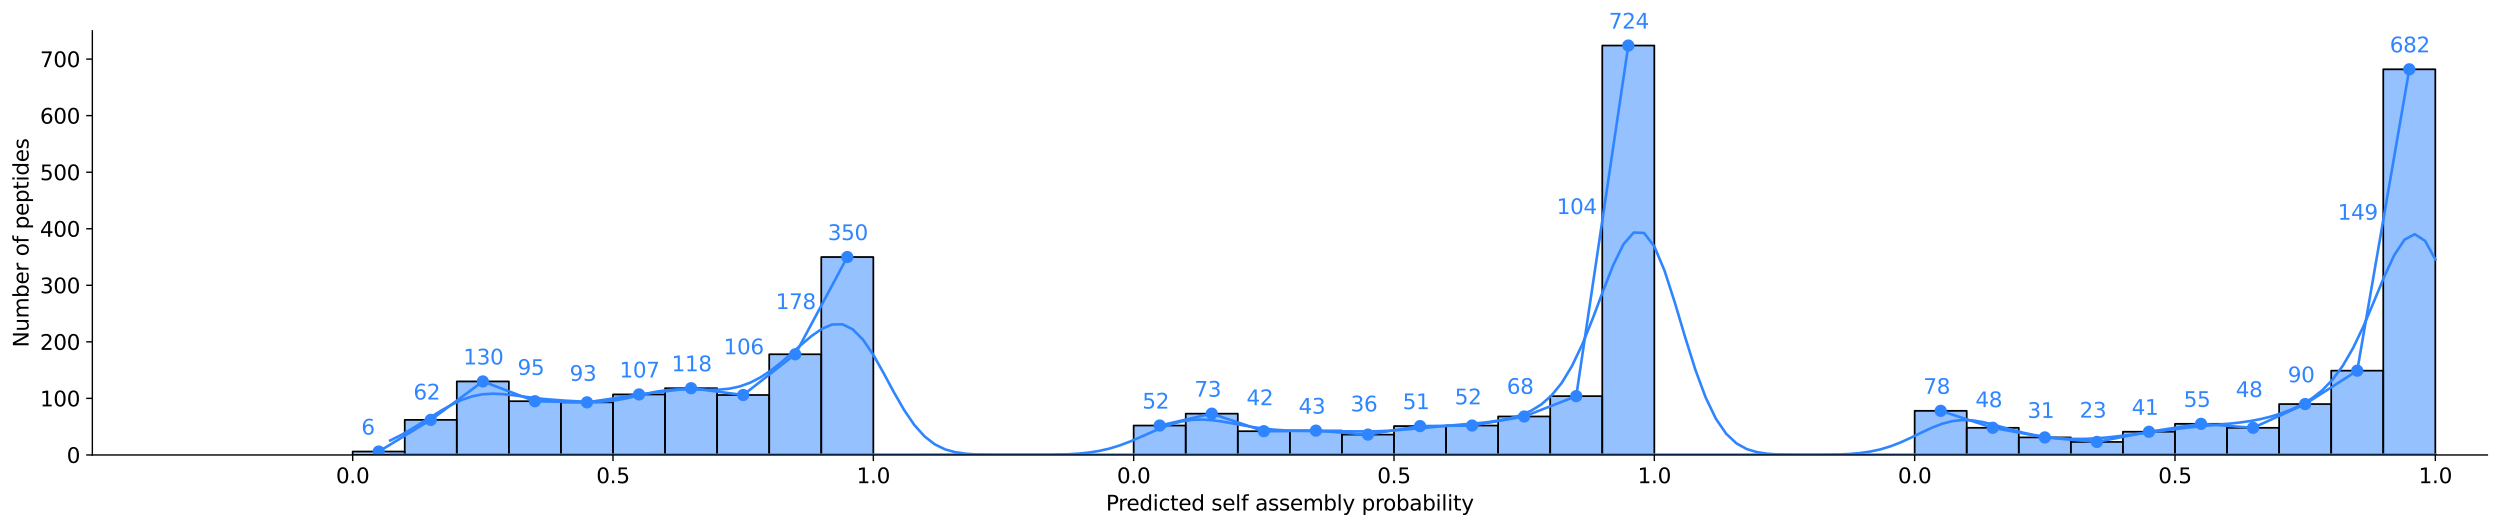<?xml version="1.0" encoding="utf-8" standalone="no"?>
<!DOCTYPE svg PUBLIC "-//W3C//DTD SVG 1.1//EN"
  "http://www.w3.org/Graphics/SVG/1.1/DTD/svg11.dtd">
<svg xmlns:xlink="http://www.w3.org/1999/xlink" width="1427.269pt" height="301.157pt" viewBox="0 0 1427.269 301.157" xmlns="http://www.w3.org/2000/svg" version="1.1">
 <defs>
  <style type="text/css">*{stroke-linejoin: round; stroke-linecap: butt}</style>
 </defs>
 <g id="figure_1">
  <g id="patch_1">
   <path d="M 0 301.157 
L 1427.269 301.157 
L 1427.269 0 
L 0 0 
z
" style="fill: #ffffff"/>
  </g>
  <g id="axes_1">
   <g id="patch_2">
    <path d="M 52.719 259.729 
L 1420.069 259.729 
L 1420.069 17.609 
L 52.719 17.609 
z
" style="fill: #ffffff"/>
   </g>
   <g id="patch_3">
    <path d="M 201.344 259.729 
L 231.069 259.729 
L 231.069 259.729 
L 201.344 259.729 
z
" clip-path="url(#pd23f8685cb)" style="fill: #2e85ff; fill-opacity: 0.5; stroke: #000000; stroke-linejoin: miter"/>
   </g>
   <g id="patch_4">
    <path d="M 231.069 259.729 
L 260.794 259.729 
L 260.794 259.729 
L 231.069 259.729 
z
" clip-path="url(#pd23f8685cb)" style="fill: #2e85ff; fill-opacity: 0.5; stroke: #000000; stroke-linejoin: miter"/>
   </g>
   <g id="patch_5">
    <path d="M 260.794 259.729 
L 290.519 259.729 
L 290.519 259.729 
L 260.794 259.729 
z
" clip-path="url(#pd23f8685cb)" style="fill: #2e85ff; fill-opacity: 0.5; stroke: #000000; stroke-linejoin: miter"/>
   </g>
   <g id="patch_6">
    <path d="M 290.519 259.729 
L 320.244 259.729 
L 320.244 259.729 
L 290.519 259.729 
z
" clip-path="url(#pd23f8685cb)" style="fill: #2e85ff; fill-opacity: 0.5; stroke: #000000; stroke-linejoin: miter"/>
   </g>
   <g id="patch_7">
    <path d="M 320.244 259.729 
L 349.969 259.729 
L 349.969 259.729 
L 320.244 259.729 
z
" clip-path="url(#pd23f8685cb)" style="fill: #2e85ff; fill-opacity: 0.5; stroke: #000000; stroke-linejoin: miter"/>
   </g>
   <g id="patch_8">
    <path d="M 349.969 259.729 
L 379.694 259.729 
L 379.694 259.729 
L 349.969 259.729 
z
" clip-path="url(#pd23f8685cb)" style="fill: #2e85ff; fill-opacity: 0.5; stroke: #000000; stroke-linejoin: miter"/>
   </g>
   <g id="patch_9">
    <path d="M 379.694 259.729 
L 409.419 259.729 
L 409.419 259.729 
L 379.694 259.729 
z
" clip-path="url(#pd23f8685cb)" style="fill: #2e85ff; fill-opacity: 0.5; stroke: #000000; stroke-linejoin: miter"/>
   </g>
   <g id="patch_10">
    <path d="M 409.419 259.729 
L 439.144 259.729 
L 439.144 259.729 
L 409.419 259.729 
z
" clip-path="url(#pd23f8685cb)" style="fill: #2e85ff; fill-opacity: 0.5; stroke: #000000; stroke-linejoin: miter"/>
   </g>
   <g id="patch_11">
    <path d="M 439.144 259.729 
L 468.869 259.729 
L 468.869 259.729 
L 439.144 259.729 
z
" clip-path="url(#pd23f8685cb)" style="fill: #2e85ff; fill-opacity: 0.5; stroke: #000000; stroke-linejoin: miter"/>
   </g>
   <g id="patch_12">
    <path d="M 468.869 259.729 
L 498.594 259.729 
L 498.594 259.729 
L 468.869 259.729 
z
" clip-path="url(#pd23f8685cb)" style="fill: #2e85ff; fill-opacity: 0.5; stroke: #000000; stroke-linejoin: miter"/>
   </g>
   <g id="patch_13">
    <path d="M 498.594 259.729 
L 647.219 259.729 
L 647.219 259.729 
L 498.594 259.729 
z
" clip-path="url(#pd23f8685cb)" style="fill: #2e85ff; fill-opacity: 0.5; stroke: #000000; stroke-linejoin: miter"/>
   </g>
   <g id="patch_14">
    <path d="M 647.219 259.729 
L 676.944 259.729 
L 676.944 259.729 
L 647.219 259.729 
z
" clip-path="url(#pd23f8685cb)" style="fill: #2e85ff; fill-opacity: 0.5; stroke: #000000; stroke-linejoin: miter"/>
   </g>
   <g id="patch_15">
    <path d="M 676.944 259.729 
L 706.669 259.729 
L 706.669 259.729 
L 676.944 259.729 
z
" clip-path="url(#pd23f8685cb)" style="fill: #2e85ff; fill-opacity: 0.5; stroke: #000000; stroke-linejoin: miter"/>
   </g>
   <g id="patch_16">
    <path d="M 706.669 259.729 
L 736.394 259.729 
L 736.394 259.729 
L 706.669 259.729 
z
" clip-path="url(#pd23f8685cb)" style="fill: #2e85ff; fill-opacity: 0.5; stroke: #000000; stroke-linejoin: miter"/>
   </g>
   <g id="patch_17">
    <path d="M 736.394 259.729 
L 766.119 259.729 
L 766.119 259.729 
L 736.394 259.729 
z
" clip-path="url(#pd23f8685cb)" style="fill: #2e85ff; fill-opacity: 0.5; stroke: #000000; stroke-linejoin: miter"/>
   </g>
   <g id="patch_18">
    <path d="M 766.119 259.729 
L 795.844 259.729 
L 795.844 259.729 
L 766.119 259.729 
z
" clip-path="url(#pd23f8685cb)" style="fill: #2e85ff; fill-opacity: 0.5; stroke: #000000; stroke-linejoin: miter"/>
   </g>
   <g id="patch_19">
    <path d="M 795.844 259.729 
L 825.569 259.729 
L 825.569 259.729 
L 795.844 259.729 
z
" clip-path="url(#pd23f8685cb)" style="fill: #2e85ff; fill-opacity: 0.5; stroke: #000000; stroke-linejoin: miter"/>
   </g>
   <g id="patch_20">
    <path d="M 825.569 259.729 
L 855.294 259.729 
L 855.294 259.729 
L 825.569 259.729 
z
" clip-path="url(#pd23f8685cb)" style="fill: #2e85ff; fill-opacity: 0.5; stroke: #000000; stroke-linejoin: miter"/>
   </g>
   <g id="patch_21">
    <path d="M 855.294 259.729 
L 885.019 259.729 
L 885.019 259.729 
L 855.294 259.729 
z
" clip-path="url(#pd23f8685cb)" style="fill: #2e85ff; fill-opacity: 0.5; stroke: #000000; stroke-linejoin: miter"/>
   </g>
   <g id="patch_22">
    <path d="M 885.019 259.729 
L 914.744 259.729 
L 914.744 259.729 
L 885.019 259.729 
z
" clip-path="url(#pd23f8685cb)" style="fill: #2e85ff; fill-opacity: 0.5; stroke: #000000; stroke-linejoin: miter"/>
   </g>
   <g id="patch_23">
    <path d="M 914.744 259.729 
L 944.469 259.729 
L 944.469 259.729 
L 914.744 259.729 
z
" clip-path="url(#pd23f8685cb)" style="fill: #2e85ff; fill-opacity: 0.5; stroke: #000000; stroke-linejoin: miter"/>
   </g>
   <g id="patch_24">
    <path d="M 944.469 259.729 
L 1093.094 259.729 
L 1093.094 259.729 
L 944.469 259.729 
z
" clip-path="url(#pd23f8685cb)" style="fill: #2e85ff; fill-opacity: 0.5; stroke: #000000; stroke-linejoin: miter"/>
   </g>
   <g id="patch_25">
    <path d="M 1093.094 259.729 
L 1122.819 259.729 
L 1122.819 234.549 
L 1093.094 234.549 
z
" clip-path="url(#pd23f8685cb)" style="fill: #2e85ff; fill-opacity: 0.5; stroke: #000000; stroke-linejoin: miter"/>
   </g>
   <g id="patch_26">
    <path d="M 1122.819 259.729 
L 1152.544 259.729 
L 1152.544 244.234 
L 1122.819 244.234 
z
" clip-path="url(#pd23f8685cb)" style="fill: #2e85ff; fill-opacity: 0.5; stroke: #000000; stroke-linejoin: miter"/>
   </g>
   <g id="patch_27">
    <path d="M 1152.544 259.729 
L 1182.269 259.729 
L 1182.269 249.722 
L 1152.544 249.722 
z
" clip-path="url(#pd23f8685cb)" style="fill: #2e85ff; fill-opacity: 0.5; stroke: #000000; stroke-linejoin: miter"/>
   </g>
   <g id="patch_28">
    <path d="M 1182.269 259.729 
L 1211.994 259.729 
L 1211.994 252.304 
L 1182.269 252.304 
z
" clip-path="url(#pd23f8685cb)" style="fill: #2e85ff; fill-opacity: 0.5; stroke: #000000; stroke-linejoin: miter"/>
   </g>
   <g id="patch_29">
    <path d="M 1211.994 259.729 
L 1241.719 259.729 
L 1241.719 246.494 
L 1211.994 246.494 
z
" clip-path="url(#pd23f8685cb)" style="fill: #2e85ff; fill-opacity: 0.5; stroke: #000000; stroke-linejoin: miter"/>
   </g>
   <g id="patch_30">
    <path d="M 1241.719 259.729 
L 1271.444 259.729 
L 1271.444 241.974 
L 1241.719 241.974 
z
" clip-path="url(#pd23f8685cb)" style="fill: #2e85ff; fill-opacity: 0.5; stroke: #000000; stroke-linejoin: miter"/>
   </g>
   <g id="patch_31">
    <path d="M 1271.444 259.729 
L 1301.169 259.729 
L 1301.169 244.234 
L 1271.444 244.234 
z
" clip-path="url(#pd23f8685cb)" style="fill: #2e85ff; fill-opacity: 0.5; stroke: #000000; stroke-linejoin: miter"/>
   </g>
   <g id="patch_32">
    <path d="M 1301.169 259.729 
L 1330.894 259.729 
L 1330.894 230.675 
L 1301.169 230.675 
z
" clip-path="url(#pd23f8685cb)" style="fill: #2e85ff; fill-opacity: 0.5; stroke: #000000; stroke-linejoin: miter"/>
   </g>
   <g id="patch_33">
    <path d="M 1330.894 259.729 
L 1360.619 259.729 
L 1360.619 211.628 
L 1330.894 211.628 
z
" clip-path="url(#pd23f8685cb)" style="fill: #2e85ff; fill-opacity: 0.5; stroke: #000000; stroke-linejoin: miter"/>
   </g>
   <g id="patch_34">
    <path d="M 1360.619 259.729 
L 1390.344 259.729 
L 1390.344 39.562 
L 1360.619 39.562 
z
" clip-path="url(#pd23f8685cb)" style="fill: #2e85ff; fill-opacity: 0.5; stroke: #000000; stroke-linejoin: miter"/>
   </g>
   <g id="patch_35">
    <path d="M 201.344 259.729 
L 231.069 259.729 
L 231.069 259.729 
L 201.344 259.729 
z
" clip-path="url(#pd23f8685cb)" style="fill: #2e85ff; fill-opacity: 0.5; stroke: #000000; stroke-linejoin: miter"/>
   </g>
   <g id="patch_36">
    <path d="M 231.069 259.729 
L 260.794 259.729 
L 260.794 259.729 
L 231.069 259.729 
z
" clip-path="url(#pd23f8685cb)" style="fill: #2e85ff; fill-opacity: 0.5; stroke: #000000; stroke-linejoin: miter"/>
   </g>
   <g id="patch_37">
    <path d="M 260.794 259.729 
L 290.519 259.729 
L 290.519 259.729 
L 260.794 259.729 
z
" clip-path="url(#pd23f8685cb)" style="fill: #2e85ff; fill-opacity: 0.5; stroke: #000000; stroke-linejoin: miter"/>
   </g>
   <g id="patch_38">
    <path d="M 290.519 259.729 
L 320.244 259.729 
L 320.244 259.729 
L 290.519 259.729 
z
" clip-path="url(#pd23f8685cb)" style="fill: #2e85ff; fill-opacity: 0.5; stroke: #000000; stroke-linejoin: miter"/>
   </g>
   <g id="patch_39">
    <path d="M 320.244 259.729 
L 349.969 259.729 
L 349.969 259.729 
L 320.244 259.729 
z
" clip-path="url(#pd23f8685cb)" style="fill: #2e85ff; fill-opacity: 0.5; stroke: #000000; stroke-linejoin: miter"/>
   </g>
   <g id="patch_40">
    <path d="M 349.969 259.729 
L 379.694 259.729 
L 379.694 259.729 
L 349.969 259.729 
z
" clip-path="url(#pd23f8685cb)" style="fill: #2e85ff; fill-opacity: 0.5; stroke: #000000; stroke-linejoin: miter"/>
   </g>
   <g id="patch_41">
    <path d="M 379.694 259.729 
L 409.419 259.729 
L 409.419 259.729 
L 379.694 259.729 
z
" clip-path="url(#pd23f8685cb)" style="fill: #2e85ff; fill-opacity: 0.5; stroke: #000000; stroke-linejoin: miter"/>
   </g>
   <g id="patch_42">
    <path d="M 409.419 259.729 
L 439.144 259.729 
L 439.144 259.729 
L 409.419 259.729 
z
" clip-path="url(#pd23f8685cb)" style="fill: #2e85ff; fill-opacity: 0.5; stroke: #000000; stroke-linejoin: miter"/>
   </g>
   <g id="patch_43">
    <path d="M 439.144 259.729 
L 468.869 259.729 
L 468.869 259.729 
L 439.144 259.729 
z
" clip-path="url(#pd23f8685cb)" style="fill: #2e85ff; fill-opacity: 0.5; stroke: #000000; stroke-linejoin: miter"/>
   </g>
   <g id="patch_44">
    <path d="M 468.869 259.729 
L 498.594 259.729 
L 498.594 259.729 
L 468.869 259.729 
z
" clip-path="url(#pd23f8685cb)" style="fill: #2e85ff; fill-opacity: 0.5; stroke: #000000; stroke-linejoin: miter"/>
   </g>
   <g id="patch_45">
    <path d="M 498.594 259.729 
L 647.219 259.729 
L 647.219 259.729 
L 498.594 259.729 
z
" clip-path="url(#pd23f8685cb)" style="fill: #2e85ff; fill-opacity: 0.5; stroke: #000000; stroke-linejoin: miter"/>
   </g>
   <g id="patch_46">
    <path d="M 647.219 259.729 
L 676.944 259.729 
L 676.944 242.942 
L 647.219 242.942 
z
" clip-path="url(#pd23f8685cb)" style="fill: #2e85ff; fill-opacity: 0.5; stroke: #000000; stroke-linejoin: miter"/>
   </g>
   <g id="patch_47">
    <path d="M 676.944 259.729 
L 706.669 259.729 
L 706.669 236.163 
L 676.944 236.163 
z
" clip-path="url(#pd23f8685cb)" style="fill: #2e85ff; fill-opacity: 0.5; stroke: #000000; stroke-linejoin: miter"/>
   </g>
   <g id="patch_48">
    <path d="M 706.669 259.729 
L 736.394 259.729 
L 736.394 246.171 
L 706.669 246.171 
z
" clip-path="url(#pd23f8685cb)" style="fill: #2e85ff; fill-opacity: 0.5; stroke: #000000; stroke-linejoin: miter"/>
   </g>
   <g id="patch_49">
    <path d="M 736.394 259.729 
L 766.119 259.729 
L 766.119 245.848 
L 736.394 245.848 
z
" clip-path="url(#pd23f8685cb)" style="fill: #2e85ff; fill-opacity: 0.5; stroke: #000000; stroke-linejoin: miter"/>
   </g>
   <g id="patch_50">
    <path d="M 766.119 259.729 
L 795.844 259.729 
L 795.844 248.108 
L 766.119 248.108 
z
" clip-path="url(#pd23f8685cb)" style="fill: #2e85ff; fill-opacity: 0.5; stroke: #000000; stroke-linejoin: miter"/>
   </g>
   <g id="patch_51">
    <path d="M 795.844 259.729 
L 825.569 259.729 
L 825.569 243.265 
L 795.844 243.265 
z
" clip-path="url(#pd23f8685cb)" style="fill: #2e85ff; fill-opacity: 0.5; stroke: #000000; stroke-linejoin: miter"/>
   </g>
   <g id="patch_52">
    <path d="M 825.569 259.729 
L 855.294 259.729 
L 855.294 242.942 
L 825.569 242.942 
z
" clip-path="url(#pd23f8685cb)" style="fill: #2e85ff; fill-opacity: 0.5; stroke: #000000; stroke-linejoin: miter"/>
   </g>
   <g id="patch_53">
    <path d="M 855.294 259.729 
L 885.019 259.729 
L 885.019 237.777 
L 855.294 237.777 
z
" clip-path="url(#pd23f8685cb)" style="fill: #2e85ff; fill-opacity: 0.5; stroke: #000000; stroke-linejoin: miter"/>
   </g>
   <g id="patch_54">
    <path d="M 885.019 259.729 
L 914.744 259.729 
L 914.744 226.155 
L 885.019 226.155 
z
" clip-path="url(#pd23f8685cb)" style="fill: #2e85ff; fill-opacity: 0.5; stroke: #000000; stroke-linejoin: miter"/>
   </g>
   <g id="patch_55">
    <path d="M 914.744 259.729 
L 944.469 259.729 
L 944.469 26.003 
L 914.744 26.003 
z
" clip-path="url(#pd23f8685cb)" style="fill: #2e85ff; fill-opacity: 0.5; stroke: #000000; stroke-linejoin: miter"/>
   </g>
   <g id="patch_56">
    <path d="M 944.469 259.729 
L 1093.094 259.729 
L 1093.094 259.729 
L 944.469 259.729 
z
" clip-path="url(#pd23f8685cb)" style="fill: #2e85ff; fill-opacity: 0.5; stroke: #000000; stroke-linejoin: miter"/>
   </g>
   <g id="patch_57">
    <path d="M 1093.094 259.729 
L 1122.819 259.729 
L 1122.819 259.729 
L 1093.094 259.729 
z
" clip-path="url(#pd23f8685cb)" style="fill: #2e85ff; fill-opacity: 0.5; stroke: #000000; stroke-linejoin: miter"/>
   </g>
   <g id="patch_58">
    <path d="M 1122.819 259.729 
L 1152.544 259.729 
L 1152.544 259.729 
L 1122.819 259.729 
z
" clip-path="url(#pd23f8685cb)" style="fill: #2e85ff; fill-opacity: 0.5; stroke: #000000; stroke-linejoin: miter"/>
   </g>
   <g id="patch_59">
    <path d="M 1152.544 259.729 
L 1182.269 259.729 
L 1182.269 259.729 
L 1152.544 259.729 
z
" clip-path="url(#pd23f8685cb)" style="fill: #2e85ff; fill-opacity: 0.5; stroke: #000000; stroke-linejoin: miter"/>
   </g>
   <g id="patch_60">
    <path d="M 1182.269 259.729 
L 1211.994 259.729 
L 1211.994 259.729 
L 1182.269 259.729 
z
" clip-path="url(#pd23f8685cb)" style="fill: #2e85ff; fill-opacity: 0.5; stroke: #000000; stroke-linejoin: miter"/>
   </g>
   <g id="patch_61">
    <path d="M 1211.994 259.729 
L 1241.719 259.729 
L 1241.719 259.729 
L 1211.994 259.729 
z
" clip-path="url(#pd23f8685cb)" style="fill: #2e85ff; fill-opacity: 0.5; stroke: #000000; stroke-linejoin: miter"/>
   </g>
   <g id="patch_62">
    <path d="M 1241.719 259.729 
L 1271.444 259.729 
L 1271.444 259.729 
L 1241.719 259.729 
z
" clip-path="url(#pd23f8685cb)" style="fill: #2e85ff; fill-opacity: 0.5; stroke: #000000; stroke-linejoin: miter"/>
   </g>
   <g id="patch_63">
    <path d="M 1271.444 259.729 
L 1301.169 259.729 
L 1301.169 259.729 
L 1271.444 259.729 
z
" clip-path="url(#pd23f8685cb)" style="fill: #2e85ff; fill-opacity: 0.5; stroke: #000000; stroke-linejoin: miter"/>
   </g>
   <g id="patch_64">
    <path d="M 1301.169 259.729 
L 1330.894 259.729 
L 1330.894 259.729 
L 1301.169 259.729 
z
" clip-path="url(#pd23f8685cb)" style="fill: #2e85ff; fill-opacity: 0.5; stroke: #000000; stroke-linejoin: miter"/>
   </g>
   <g id="patch_65">
    <path d="M 1330.894 259.729 
L 1360.619 259.729 
L 1360.619 259.729 
L 1330.894 259.729 
z
" clip-path="url(#pd23f8685cb)" style="fill: #2e85ff; fill-opacity: 0.5; stroke: #000000; stroke-linejoin: miter"/>
   </g>
   <g id="patch_66">
    <path d="M 1360.619 259.729 
L 1390.344 259.729 
L 1390.344 259.729 
L 1360.619 259.729 
z
" clip-path="url(#pd23f8685cb)" style="fill: #2e85ff; fill-opacity: 0.5; stroke: #000000; stroke-linejoin: miter"/>
   </g>
   <g id="patch_67">
    <path d="M 201.344 259.729 
L 231.069 259.729 
L 231.069 257.792 
L 201.344 257.792 
z
" clip-path="url(#pd23f8685cb)" style="fill: #2e85ff; fill-opacity: 0.5; stroke: #000000; stroke-linejoin: miter"/>
   </g>
   <g id="patch_68">
    <path d="M 231.069 259.729 
L 260.794 259.729 
L 260.794 239.714 
L 231.069 239.714 
z
" clip-path="url(#pd23f8685cb)" style="fill: #2e85ff; fill-opacity: 0.5; stroke: #000000; stroke-linejoin: miter"/>
   </g>
   <g id="patch_69">
    <path d="M 260.794 259.729 
L 290.519 259.729 
L 290.519 217.762 
L 260.794 217.762 
z
" clip-path="url(#pd23f8685cb)" style="fill: #2e85ff; fill-opacity: 0.5; stroke: #000000; stroke-linejoin: miter"/>
   </g>
   <g id="patch_70">
    <path d="M 290.519 259.729 
L 320.244 259.729 
L 320.244 229.061 
L 290.519 229.061 
z
" clip-path="url(#pd23f8685cb)" style="fill: #2e85ff; fill-opacity: 0.5; stroke: #000000; stroke-linejoin: miter"/>
   </g>
   <g id="patch_71">
    <path d="M 320.244 259.729 
L 349.969 259.729 
L 349.969 229.707 
L 320.244 229.707 
z
" clip-path="url(#pd23f8685cb)" style="fill: #2e85ff; fill-opacity: 0.5; stroke: #000000; stroke-linejoin: miter"/>
   </g>
   <g id="patch_72">
    <path d="M 349.969 259.729 
L 379.694 259.729 
L 379.694 225.187 
L 349.969 225.187 
z
" clip-path="url(#pd23f8685cb)" style="fill: #2e85ff; fill-opacity: 0.5; stroke: #000000; stroke-linejoin: miter"/>
   </g>
   <g id="patch_73">
    <path d="M 379.694 259.729 
L 409.419 259.729 
L 409.419 221.636 
L 379.694 221.636 
z
" clip-path="url(#pd23f8685cb)" style="fill: #2e85ff; fill-opacity: 0.5; stroke: #000000; stroke-linejoin: miter"/>
   </g>
   <g id="patch_74">
    <path d="M 409.419 259.729 
L 439.144 259.729 
L 439.144 225.51 
L 409.419 225.51 
z
" clip-path="url(#pd23f8685cb)" style="fill: #2e85ff; fill-opacity: 0.5; stroke: #000000; stroke-linejoin: miter"/>
   </g>
   <g id="patch_75">
    <path d="M 439.144 259.729 
L 468.869 259.729 
L 468.869 202.266 
L 439.144 202.266 
z
" clip-path="url(#pd23f8685cb)" style="fill: #2e85ff; fill-opacity: 0.5; stroke: #000000; stroke-linejoin: miter"/>
   </g>
   <g id="patch_76">
    <path d="M 468.869 259.729 
L 498.594 259.729 
L 498.594 146.74 
L 468.869 146.74 
z
" clip-path="url(#pd23f8685cb)" style="fill: #2e85ff; fill-opacity: 0.5; stroke: #000000; stroke-linejoin: miter"/>
   </g>
   <g id="patch_77">
    <path d="M 498.594 259.729 
L 647.219 259.729 
L 647.219 259.729 
L 498.594 259.729 
z
" clip-path="url(#pd23f8685cb)" style="fill: #2e85ff; fill-opacity: 0.5; stroke: #000000; stroke-linejoin: miter"/>
   </g>
   <g id="patch_78">
    <path d="M 647.219 259.729 
L 676.944 259.729 
L 676.944 259.729 
L 647.219 259.729 
z
" clip-path="url(#pd23f8685cb)" style="fill: #2e85ff; fill-opacity: 0.5; stroke: #000000; stroke-linejoin: miter"/>
   </g>
   <g id="patch_79">
    <path d="M 676.944 259.729 
L 706.669 259.729 
L 706.669 259.729 
L 676.944 259.729 
z
" clip-path="url(#pd23f8685cb)" style="fill: #2e85ff; fill-opacity: 0.5; stroke: #000000; stroke-linejoin: miter"/>
   </g>
   <g id="patch_80">
    <path d="M 706.669 259.729 
L 736.394 259.729 
L 736.394 259.729 
L 706.669 259.729 
z
" clip-path="url(#pd23f8685cb)" style="fill: #2e85ff; fill-opacity: 0.5; stroke: #000000; stroke-linejoin: miter"/>
   </g>
   <g id="patch_81">
    <path d="M 736.394 259.729 
L 766.119 259.729 
L 766.119 259.729 
L 736.394 259.729 
z
" clip-path="url(#pd23f8685cb)" style="fill: #2e85ff; fill-opacity: 0.5; stroke: #000000; stroke-linejoin: miter"/>
   </g>
   <g id="patch_82">
    <path d="M 766.119 259.729 
L 795.844 259.729 
L 795.844 259.729 
L 766.119 259.729 
z
" clip-path="url(#pd23f8685cb)" style="fill: #2e85ff; fill-opacity: 0.5; stroke: #000000; stroke-linejoin: miter"/>
   </g>
   <g id="patch_83">
    <path d="M 795.844 259.729 
L 825.569 259.729 
L 825.569 259.729 
L 795.844 259.729 
z
" clip-path="url(#pd23f8685cb)" style="fill: #2e85ff; fill-opacity: 0.5; stroke: #000000; stroke-linejoin: miter"/>
   </g>
   <g id="patch_84">
    <path d="M 825.569 259.729 
L 855.294 259.729 
L 855.294 259.729 
L 825.569 259.729 
z
" clip-path="url(#pd23f8685cb)" style="fill: #2e85ff; fill-opacity: 0.5; stroke: #000000; stroke-linejoin: miter"/>
   </g>
   <g id="patch_85">
    <path d="M 855.294 259.729 
L 885.019 259.729 
L 885.019 259.729 
L 855.294 259.729 
z
" clip-path="url(#pd23f8685cb)" style="fill: #2e85ff; fill-opacity: 0.5; stroke: #000000; stroke-linejoin: miter"/>
   </g>
   <g id="patch_86">
    <path d="M 885.019 259.729 
L 914.744 259.729 
L 914.744 259.729 
L 885.019 259.729 
z
" clip-path="url(#pd23f8685cb)" style="fill: #2e85ff; fill-opacity: 0.5; stroke: #000000; stroke-linejoin: miter"/>
   </g>
   <g id="patch_87">
    <path d="M 914.744 259.729 
L 944.469 259.729 
L 944.469 259.729 
L 914.744 259.729 
z
" clip-path="url(#pd23f8685cb)" style="fill: #2e85ff; fill-opacity: 0.5; stroke: #000000; stroke-linejoin: miter"/>
   </g>
   <g id="patch_88">
    <path d="M 944.469 259.729 
L 1093.094 259.729 
L 1093.094 259.729 
L 944.469 259.729 
z
" clip-path="url(#pd23f8685cb)" style="fill: #2e85ff; fill-opacity: 0.5; stroke: #000000; stroke-linejoin: miter"/>
   </g>
   <g id="patch_89">
    <path d="M 1093.094 259.729 
L 1122.819 259.729 
L 1122.819 259.729 
L 1093.094 259.729 
z
" clip-path="url(#pd23f8685cb)" style="fill: #2e85ff; fill-opacity: 0.5; stroke: #000000; stroke-linejoin: miter"/>
   </g>
   <g id="patch_90">
    <path d="M 1122.819 259.729 
L 1152.544 259.729 
L 1152.544 259.729 
L 1122.819 259.729 
z
" clip-path="url(#pd23f8685cb)" style="fill: #2e85ff; fill-opacity: 0.5; stroke: #000000; stroke-linejoin: miter"/>
   </g>
   <g id="patch_91">
    <path d="M 1152.544 259.729 
L 1182.269 259.729 
L 1182.269 259.729 
L 1152.544 259.729 
z
" clip-path="url(#pd23f8685cb)" style="fill: #2e85ff; fill-opacity: 0.5; stroke: #000000; stroke-linejoin: miter"/>
   </g>
   <g id="patch_92">
    <path d="M 1182.269 259.729 
L 1211.994 259.729 
L 1211.994 259.729 
L 1182.269 259.729 
z
" clip-path="url(#pd23f8685cb)" style="fill: #2e85ff; fill-opacity: 0.5; stroke: #000000; stroke-linejoin: miter"/>
   </g>
   <g id="patch_93">
    <path d="M 1211.994 259.729 
L 1241.719 259.729 
L 1241.719 259.729 
L 1211.994 259.729 
z
" clip-path="url(#pd23f8685cb)" style="fill: #2e85ff; fill-opacity: 0.5; stroke: #000000; stroke-linejoin: miter"/>
   </g>
   <g id="patch_94">
    <path d="M 1241.719 259.729 
L 1271.444 259.729 
L 1271.444 259.729 
L 1241.719 259.729 
z
" clip-path="url(#pd23f8685cb)" style="fill: #2e85ff; fill-opacity: 0.5; stroke: #000000; stroke-linejoin: miter"/>
   </g>
   <g id="patch_95">
    <path d="M 1271.444 259.729 
L 1301.169 259.729 
L 1301.169 259.729 
L 1271.444 259.729 
z
" clip-path="url(#pd23f8685cb)" style="fill: #2e85ff; fill-opacity: 0.5; stroke: #000000; stroke-linejoin: miter"/>
   </g>
   <g id="patch_96">
    <path d="M 1301.169 259.729 
L 1330.894 259.729 
L 1330.894 259.729 
L 1301.169 259.729 
z
" clip-path="url(#pd23f8685cb)" style="fill: #2e85ff; fill-opacity: 0.5; stroke: #000000; stroke-linejoin: miter"/>
   </g>
   <g id="patch_97">
    <path d="M 1330.894 259.729 
L 1360.619 259.729 
L 1360.619 259.729 
L 1330.894 259.729 
z
" clip-path="url(#pd23f8685cb)" style="fill: #2e85ff; fill-opacity: 0.5; stroke: #000000; stroke-linejoin: miter"/>
   </g>
   <g id="patch_98">
    <path d="M 1360.619 259.729 
L 1390.344 259.729 
L 1390.344 259.729 
L 1360.619 259.729 
z
" clip-path="url(#pd23f8685cb)" style="fill: #2e85ff; fill-opacity: 0.5; stroke: #000000; stroke-linejoin: miter"/>
   </g>
   <g id="PathCollection_1">
    <defs>
     <path id="m034975e839" d="M 0 3 
C 0.796 3 1.559 2.684 2.121 2.121 
C 2.684 1.559 3 0.796 3 0 
C 3 -0.796 2.684 -1.559 2.121 -2.121 
C 1.559 -2.684 0.796 -3 0 -3 
C -0.796 -3 -1.559 -2.684 -2.121 -2.121 
C -2.684 -1.559 -3 -0.796 -3 0 
C -3 0.796 -2.684 1.559 -2.121 2.121 
C -1.559 2.684 -0.796 3 0 3 
z
" style="stroke: #2e85ff"/>
    </defs>
    <g clip-path="url(#pd23f8685cb)">
     <use xlink:href="#m034975e839" x="216.206" y="257.792" style="fill: #2e85ff; stroke: #2e85ff"/>
     <use xlink:href="#m034975e839" x="245.931" y="239.714" style="fill: #2e85ff; stroke: #2e85ff"/>
     <use xlink:href="#m034975e839" x="275.656" y="217.762" style="fill: #2e85ff; stroke: #2e85ff"/>
     <use xlink:href="#m034975e839" x="305.381" y="229.061" style="fill: #2e85ff; stroke: #2e85ff"/>
     <use xlink:href="#m034975e839" x="335.106" y="229.707" style="fill: #2e85ff; stroke: #2e85ff"/>
     <use xlink:href="#m034975e839" x="364.831" y="225.187" style="fill: #2e85ff; stroke: #2e85ff"/>
     <use xlink:href="#m034975e839" x="394.556" y="221.636" style="fill: #2e85ff; stroke: #2e85ff"/>
     <use xlink:href="#m034975e839" x="424.281" y="225.51" style="fill: #2e85ff; stroke: #2e85ff"/>
     <use xlink:href="#m034975e839" x="454.006" y="202.266" style="fill: #2e85ff; stroke: #2e85ff"/>
     <use xlink:href="#m034975e839" x="483.731" y="146.74" style="fill: #2e85ff; stroke: #2e85ff"/>
    </g>
   </g>
   <g id="PathCollection_2">
    <g clip-path="url(#pd23f8685cb)">
     <use xlink:href="#m034975e839" x="662.081" y="242.942" style="fill: #2e85ff; stroke: #2e85ff"/>
     <use xlink:href="#m034975e839" x="691.806" y="236.163" style="fill: #2e85ff; stroke: #2e85ff"/>
     <use xlink:href="#m034975e839" x="721.531" y="246.171" style="fill: #2e85ff; stroke: #2e85ff"/>
     <use xlink:href="#m034975e839" x="751.256" y="245.848" style="fill: #2e85ff; stroke: #2e85ff"/>
     <use xlink:href="#m034975e839" x="780.981" y="248.108" style="fill: #2e85ff; stroke: #2e85ff"/>
     <use xlink:href="#m034975e839" x="810.706" y="243.265" style="fill: #2e85ff; stroke: #2e85ff"/>
     <use xlink:href="#m034975e839" x="840.431" y="242.942" style="fill: #2e85ff; stroke: #2e85ff"/>
     <use xlink:href="#m034975e839" x="870.156" y="237.777" style="fill: #2e85ff; stroke: #2e85ff"/>
     <use xlink:href="#m034975e839" x="899.881" y="226.155" style="fill: #2e85ff; stroke: #2e85ff"/>
     <use xlink:href="#m034975e839" x="929.606" y="26.003" style="fill: #2e85ff; stroke: #2e85ff"/>
    </g>
   </g>
   <g id="PathCollection_3">
    <g clip-path="url(#pd23f8685cb)">
     <use xlink:href="#m034975e839" x="1107.956" y="234.549" style="fill: #2e85ff; stroke: #2e85ff"/>
     <use xlink:href="#m034975e839" x="1137.681" y="244.234" style="fill: #2e85ff; stroke: #2e85ff"/>
     <use xlink:href="#m034975e839" x="1167.406" y="249.722" style="fill: #2e85ff; stroke: #2e85ff"/>
     <use xlink:href="#m034975e839" x="1197.131" y="252.304" style="fill: #2e85ff; stroke: #2e85ff"/>
     <use xlink:href="#m034975e839" x="1226.856" y="246.494" style="fill: #2e85ff; stroke: #2e85ff"/>
     <use xlink:href="#m034975e839" x="1256.581" y="241.974" style="fill: #2e85ff; stroke: #2e85ff"/>
     <use xlink:href="#m034975e839" x="1286.306" y="244.234" style="fill: #2e85ff; stroke: #2e85ff"/>
     <use xlink:href="#m034975e839" x="1316.031" y="230.675" style="fill: #2e85ff; stroke: #2e85ff"/>
     <use xlink:href="#m034975e839" x="1345.756" y="211.628" style="fill: #2e85ff; stroke: #2e85ff"/>
     <use xlink:href="#m034975e839" x="1375.481" y="39.562" style="fill: #2e85ff; stroke: #2e85ff"/>
    </g>
   </g>
   <g id="matplotlib.axis_1">
    <g id="xtick_1">
     <g id="line2d_1">
      <defs>
       <path id="m670290a65e" d="M 0 0 
L 0 3.5 
" style="stroke: #000000; stroke-width: 0.8"/>
      </defs>
      <g>
       <use xlink:href="#m670290a65e" x="201.344" y="259.729" style="stroke: #000000; stroke-width: 0.8"/>
      </g>
     </g>
     <g id="text_1">
      <!-- 0.0 -->
      <g transform="translate(191.802 275.848) scale(0.12 -0.12)">
       <defs>
        <path id="DejaVuSans-30" d="M 2034 4250 
Q 1547 4250 1301 3770 
Q 1056 3291 1056 2328 
Q 1056 1369 1301 889 
Q 1547 409 2034 409 
Q 2525 409 2770 889 
Q 3016 1369 3016 2328 
Q 3016 3291 2770 3770 
Q 2525 4250 2034 4250 
z
M 2034 4750 
Q 2819 4750 3233 4129 
Q 3647 3509 3647 2328 
Q 3647 1150 3233 529 
Q 2819 -91 2034 -91 
Q 1250 -91 836 529 
Q 422 1150 422 2328 
Q 422 3509 836 4129 
Q 1250 4750 2034 4750 
z
" transform="scale(0.016)"/>
        <path id="DejaVuSans-2e" d="M 684 794 
L 1344 794 
L 1344 0 
L 684 0 
L 684 794 
z
" transform="scale(0.016)"/>
       </defs>
       <use xlink:href="#DejaVuSans-30"/>
       <use xlink:href="#DejaVuSans-2e" x="63.623"/>
       <use xlink:href="#DejaVuSans-30" x="95.41"/>
      </g>
     </g>
    </g>
    <g id="xtick_2">
     <g id="line2d_2">
      <g>
       <use xlink:href="#m670290a65e" x="349.969" y="259.729" style="stroke: #000000; stroke-width: 0.8"/>
      </g>
     </g>
     <g id="text_2">
      <!-- 0.5 -->
      <g transform="translate(340.427 275.848) scale(0.12 -0.12)">
       <defs>
        <path id="DejaVuSans-35" d="M 691 4666 
L 3169 4666 
L 3169 4134 
L 1269 4134 
L 1269 2991 
Q 1406 3038 1543 3061 
Q 1681 3084 1819 3084 
Q 2600 3084 3056 2656 
Q 3513 2228 3513 1497 
Q 3513 744 3044 326 
Q 2575 -91 1722 -91 
Q 1428 -91 1123 -41 
Q 819 9 494 109 
L 494 744 
Q 775 591 1075 516 
Q 1375 441 1709 441 
Q 2250 441 2565 725 
Q 2881 1009 2881 1497 
Q 2881 1984 2565 2268 
Q 2250 2553 1709 2553 
Q 1456 2553 1204 2497 
Q 953 2441 691 2322 
L 691 4666 
z
" transform="scale(0.016)"/>
       </defs>
       <use xlink:href="#DejaVuSans-30"/>
       <use xlink:href="#DejaVuSans-2e" x="63.623"/>
       <use xlink:href="#DejaVuSans-35" x="95.41"/>
      </g>
     </g>
    </g>
    <g id="xtick_3">
     <g id="line2d_3">
      <g>
       <use xlink:href="#m670290a65e" x="498.594" y="259.729" style="stroke: #000000; stroke-width: 0.8"/>
      </g>
     </g>
     <g id="text_3">
      <!-- 1.0 -->
      <g transform="translate(489.052 275.848) scale(0.12 -0.12)">
       <defs>
        <path id="DejaVuSans-31" d="M 794 531 
L 1825 531 
L 1825 4091 
L 703 3866 
L 703 4441 
L 1819 4666 
L 2450 4666 
L 2450 531 
L 3481 531 
L 3481 0 
L 794 0 
L 794 531 
z
" transform="scale(0.016)"/>
       </defs>
       <use xlink:href="#DejaVuSans-31"/>
       <use xlink:href="#DejaVuSans-2e" x="63.623"/>
       <use xlink:href="#DejaVuSans-30" x="95.41"/>
      </g>
     </g>
    </g>
    <g id="xtick_4">
     <g id="line2d_4">
      <g>
       <use xlink:href="#m670290a65e" x="647.219" y="259.729" style="stroke: #000000; stroke-width: 0.8"/>
      </g>
     </g>
     <g id="text_4">
      <!-- 0.0 -->
      <g transform="translate(637.677 275.848) scale(0.12 -0.12)">
       <use xlink:href="#DejaVuSans-30"/>
       <use xlink:href="#DejaVuSans-2e" x="63.623"/>
       <use xlink:href="#DejaVuSans-30" x="95.41"/>
      </g>
     </g>
    </g>
    <g id="xtick_5">
     <g id="line2d_5">
      <g>
       <use xlink:href="#m670290a65e" x="795.844" y="259.729" style="stroke: #000000; stroke-width: 0.8"/>
      </g>
     </g>
     <g id="text_5">
      <!-- 0.5 -->
      <g transform="translate(786.302 275.848) scale(0.12 -0.12)">
       <use xlink:href="#DejaVuSans-30"/>
       <use xlink:href="#DejaVuSans-2e" x="63.623"/>
       <use xlink:href="#DejaVuSans-35" x="95.41"/>
      </g>
     </g>
    </g>
    <g id="xtick_6">
     <g id="line2d_6">
      <g>
       <use xlink:href="#m670290a65e" x="944.469" y="259.729" style="stroke: #000000; stroke-width: 0.8"/>
      </g>
     </g>
     <g id="text_6">
      <!-- 1.0 -->
      <g transform="translate(934.927 275.848) scale(0.12 -0.12)">
       <use xlink:href="#DejaVuSans-31"/>
       <use xlink:href="#DejaVuSans-2e" x="63.623"/>
       <use xlink:href="#DejaVuSans-30" x="95.41"/>
      </g>
     </g>
    </g>
    <g id="xtick_7">
     <g id="line2d_7">
      <g>
       <use xlink:href="#m670290a65e" x="1093.094" y="259.729" style="stroke: #000000; stroke-width: 0.8"/>
      </g>
     </g>
     <g id="text_7">
      <!-- 0.0 -->
      <g transform="translate(1083.552 275.848) scale(0.12 -0.12)">
       <use xlink:href="#DejaVuSans-30"/>
       <use xlink:href="#DejaVuSans-2e" x="63.623"/>
       <use xlink:href="#DejaVuSans-30" x="95.41"/>
      </g>
     </g>
    </g>
    <g id="xtick_8">
     <g id="line2d_8">
      <g>
       <use xlink:href="#m670290a65e" x="1241.719" y="259.729" style="stroke: #000000; stroke-width: 0.8"/>
      </g>
     </g>
     <g id="text_8">
      <!-- 0.5 -->
      <g transform="translate(1232.177 275.848) scale(0.12 -0.12)">
       <use xlink:href="#DejaVuSans-30"/>
       <use xlink:href="#DejaVuSans-2e" x="63.623"/>
       <use xlink:href="#DejaVuSans-35" x="95.41"/>
      </g>
     </g>
    </g>
    <g id="xtick_9">
     <g id="line2d_9">
      <g>
       <use xlink:href="#m670290a65e" x="1390.344" y="259.729" style="stroke: #000000; stroke-width: 0.8"/>
      </g>
     </g>
     <g id="text_9">
      <!-- 1.0 -->
      <g transform="translate(1380.802 275.848) scale(0.12 -0.12)">
       <use xlink:href="#DejaVuSans-31"/>
       <use xlink:href="#DejaVuSans-2e" x="63.623"/>
       <use xlink:href="#DejaVuSans-30" x="95.41"/>
      </g>
     </g>
    </g>
    <g id="text_10">
     <!-- Predicted self assembly probability -->
     <g transform="translate(631.41 291.461) scale(0.12 -0.12)">
      <defs>
       <path id="DejaVuSans-50" d="M 1259 4147 
L 1259 2394 
L 2053 2394 
Q 2494 2394 2734 2622 
Q 2975 2850 2975 3272 
Q 2975 3691 2734 3919 
Q 2494 4147 2053 4147 
L 1259 4147 
z
M 628 4666 
L 2053 4666 
Q 2838 4666 3239 4311 
Q 3641 3956 3641 3272 
Q 3641 2581 3239 2228 
Q 2838 1875 2053 1875 
L 1259 1875 
L 1259 0 
L 628 0 
L 628 4666 
z
" transform="scale(0.016)"/>
       <path id="DejaVuSans-72" d="M 2631 2963 
Q 2534 3019 2420 3045 
Q 2306 3072 2169 3072 
Q 1681 3072 1420 2755 
Q 1159 2438 1159 1844 
L 1159 0 
L 581 0 
L 581 3500 
L 1159 3500 
L 1159 2956 
Q 1341 3275 1631 3429 
Q 1922 3584 2338 3584 
Q 2397 3584 2469 3576 
Q 2541 3569 2628 3553 
L 2631 2963 
z
" transform="scale(0.016)"/>
       <path id="DejaVuSans-65" d="M 3597 1894 
L 3597 1613 
L 953 1613 
Q 991 1019 1311 708 
Q 1631 397 2203 397 
Q 2534 397 2845 478 
Q 3156 559 3463 722 
L 3463 178 
Q 3153 47 2828 -22 
Q 2503 -91 2169 -91 
Q 1331 -91 842 396 
Q 353 884 353 1716 
Q 353 2575 817 3079 
Q 1281 3584 2069 3584 
Q 2775 3584 3186 3129 
Q 3597 2675 3597 1894 
z
M 3022 2063 
Q 3016 2534 2758 2815 
Q 2500 3097 2075 3097 
Q 1594 3097 1305 2825 
Q 1016 2553 972 2059 
L 3022 2063 
z
" transform="scale(0.016)"/>
       <path id="DejaVuSans-64" d="M 2906 2969 
L 2906 4863 
L 3481 4863 
L 3481 0 
L 2906 0 
L 2906 525 
Q 2725 213 2448 61 
Q 2172 -91 1784 -91 
Q 1150 -91 751 415 
Q 353 922 353 1747 
Q 353 2572 751 3078 
Q 1150 3584 1784 3584 
Q 2172 3584 2448 3432 
Q 2725 3281 2906 2969 
z
M 947 1747 
Q 947 1113 1208 752 
Q 1469 391 1925 391 
Q 2381 391 2643 752 
Q 2906 1113 2906 1747 
Q 2906 2381 2643 2742 
Q 2381 3103 1925 3103 
Q 1469 3103 1208 2742 
Q 947 2381 947 1747 
z
" transform="scale(0.016)"/>
       <path id="DejaVuSans-69" d="M 603 3500 
L 1178 3500 
L 1178 0 
L 603 0 
L 603 3500 
z
M 603 4863 
L 1178 4863 
L 1178 4134 
L 603 4134 
L 603 4863 
z
" transform="scale(0.016)"/>
       <path id="DejaVuSans-63" d="M 3122 3366 
L 3122 2828 
Q 2878 2963 2633 3030 
Q 2388 3097 2138 3097 
Q 1578 3097 1268 2742 
Q 959 2388 959 1747 
Q 959 1106 1268 751 
Q 1578 397 2138 397 
Q 2388 397 2633 464 
Q 2878 531 3122 666 
L 3122 134 
Q 2881 22 2623 -34 
Q 2366 -91 2075 -91 
Q 1284 -91 818 406 
Q 353 903 353 1747 
Q 353 2603 823 3093 
Q 1294 3584 2113 3584 
Q 2378 3584 2631 3529 
Q 2884 3475 3122 3366 
z
" transform="scale(0.016)"/>
       <path id="DejaVuSans-74" d="M 1172 4494 
L 1172 3500 
L 2356 3500 
L 2356 3053 
L 1172 3053 
L 1172 1153 
Q 1172 725 1289 603 
Q 1406 481 1766 481 
L 2356 481 
L 2356 0 
L 1766 0 
Q 1100 0 847 248 
Q 594 497 594 1153 
L 594 3053 
L 172 3053 
L 172 3500 
L 594 3500 
L 594 4494 
L 1172 4494 
z
" transform="scale(0.016)"/>
       <path id="DejaVuSans-20" transform="scale(0.016)"/>
       <path id="DejaVuSans-73" d="M 2834 3397 
L 2834 2853 
Q 2591 2978 2328 3040 
Q 2066 3103 1784 3103 
Q 1356 3103 1142 2972 
Q 928 2841 928 2578 
Q 928 2378 1081 2264 
Q 1234 2150 1697 2047 
L 1894 2003 
Q 2506 1872 2764 1633 
Q 3022 1394 3022 966 
Q 3022 478 2636 193 
Q 2250 -91 1575 -91 
Q 1294 -91 989 -36 
Q 684 19 347 128 
L 347 722 
Q 666 556 975 473 
Q 1284 391 1588 391 
Q 1994 391 2212 530 
Q 2431 669 2431 922 
Q 2431 1156 2273 1281 
Q 2116 1406 1581 1522 
L 1381 1569 
Q 847 1681 609 1914 
Q 372 2147 372 2553 
Q 372 3047 722 3315 
Q 1072 3584 1716 3584 
Q 2034 3584 2315 3537 
Q 2597 3491 2834 3397 
z
" transform="scale(0.016)"/>
       <path id="DejaVuSans-6c" d="M 603 4863 
L 1178 4863 
L 1178 0 
L 603 0 
L 603 4863 
z
" transform="scale(0.016)"/>
       <path id="DejaVuSans-66" d="M 2375 4863 
L 2375 4384 
L 1825 4384 
Q 1516 4384 1395 4259 
Q 1275 4134 1275 3809 
L 1275 3500 
L 2222 3500 
L 2222 3053 
L 1275 3053 
L 1275 0 
L 697 0 
L 697 3053 
L 147 3053 
L 147 3500 
L 697 3500 
L 697 3744 
Q 697 4328 969 4595 
Q 1241 4863 1831 4863 
L 2375 4863 
z
" transform="scale(0.016)"/>
       <path id="DejaVuSans-61" d="M 2194 1759 
Q 1497 1759 1228 1600 
Q 959 1441 959 1056 
Q 959 750 1161 570 
Q 1363 391 1709 391 
Q 2188 391 2477 730 
Q 2766 1069 2766 1631 
L 2766 1759 
L 2194 1759 
z
M 3341 1997 
L 3341 0 
L 2766 0 
L 2766 531 
Q 2569 213 2275 61 
Q 1981 -91 1556 -91 
Q 1019 -91 701 211 
Q 384 513 384 1019 
Q 384 1609 779 1909 
Q 1175 2209 1959 2209 
L 2766 2209 
L 2766 2266 
Q 2766 2663 2505 2880 
Q 2244 3097 1772 3097 
Q 1472 3097 1187 3025 
Q 903 2953 641 2809 
L 641 3341 
Q 956 3463 1253 3523 
Q 1550 3584 1831 3584 
Q 2591 3584 2966 3190 
Q 3341 2797 3341 1997 
z
" transform="scale(0.016)"/>
       <path id="DejaVuSans-6d" d="M 3328 2828 
Q 3544 3216 3844 3400 
Q 4144 3584 4550 3584 
Q 5097 3584 5394 3201 
Q 5691 2819 5691 2113 
L 5691 0 
L 5113 0 
L 5113 2094 
Q 5113 2597 4934 2840 
Q 4756 3084 4391 3084 
Q 3944 3084 3684 2787 
Q 3425 2491 3425 1978 
L 3425 0 
L 2847 0 
L 2847 2094 
Q 2847 2600 2669 2842 
Q 2491 3084 2119 3084 
Q 1678 3084 1418 2786 
Q 1159 2488 1159 1978 
L 1159 0 
L 581 0 
L 581 3500 
L 1159 3500 
L 1159 2956 
Q 1356 3278 1631 3431 
Q 1906 3584 2284 3584 
Q 2666 3584 2933 3390 
Q 3200 3197 3328 2828 
z
" transform="scale(0.016)"/>
       <path id="DejaVuSans-62" d="M 3116 1747 
Q 3116 2381 2855 2742 
Q 2594 3103 2138 3103 
Q 1681 3103 1420 2742 
Q 1159 2381 1159 1747 
Q 1159 1113 1420 752 
Q 1681 391 2138 391 
Q 2594 391 2855 752 
Q 3116 1113 3116 1747 
z
M 1159 2969 
Q 1341 3281 1617 3432 
Q 1894 3584 2278 3584 
Q 2916 3584 3314 3078 
Q 3713 2572 3713 1747 
Q 3713 922 3314 415 
Q 2916 -91 2278 -91 
Q 1894 -91 1617 61 
Q 1341 213 1159 525 
L 1159 0 
L 581 0 
L 581 4863 
L 1159 4863 
L 1159 2969 
z
" transform="scale(0.016)"/>
       <path id="DejaVuSans-79" d="M 2059 -325 
Q 1816 -950 1584 -1140 
Q 1353 -1331 966 -1331 
L 506 -1331 
L 506 -850 
L 844 -850 
Q 1081 -850 1212 -737 
Q 1344 -625 1503 -206 
L 1606 56 
L 191 3500 
L 800 3500 
L 1894 763 
L 2988 3500 
L 3597 3500 
L 2059 -325 
z
" transform="scale(0.016)"/>
       <path id="DejaVuSans-70" d="M 1159 525 
L 1159 -1331 
L 581 -1331 
L 581 3500 
L 1159 3500 
L 1159 2969 
Q 1341 3281 1617 3432 
Q 1894 3584 2278 3584 
Q 2916 3584 3314 3078 
Q 3713 2572 3713 1747 
Q 3713 922 3314 415 
Q 2916 -91 2278 -91 
Q 1894 -91 1617 61 
Q 1341 213 1159 525 
z
M 3116 1747 
Q 3116 2381 2855 2742 
Q 2594 3103 2138 3103 
Q 1681 3103 1420 2742 
Q 1159 2381 1159 1747 
Q 1159 1113 1420 752 
Q 1681 391 2138 391 
Q 2594 391 2855 752 
Q 3116 1113 3116 1747 
z
" transform="scale(0.016)"/>
       <path id="DejaVuSans-6f" d="M 1959 3097 
Q 1497 3097 1228 2736 
Q 959 2375 959 1747 
Q 959 1119 1226 758 
Q 1494 397 1959 397 
Q 2419 397 2687 759 
Q 2956 1122 2956 1747 
Q 2956 2369 2687 2733 
Q 2419 3097 1959 3097 
z
M 1959 3584 
Q 2709 3584 3137 3096 
Q 3566 2609 3566 1747 
Q 3566 888 3137 398 
Q 2709 -91 1959 -91 
Q 1206 -91 779 398 
Q 353 888 353 1747 
Q 353 2609 779 3096 
Q 1206 3584 1959 3584 
z
" transform="scale(0.016)"/>
      </defs>
      <use xlink:href="#DejaVuSans-50"/>
      <use xlink:href="#DejaVuSans-72" x="58.553"/>
      <use xlink:href="#DejaVuSans-65" x="97.416"/>
      <use xlink:href="#DejaVuSans-64" x="158.939"/>
      <use xlink:href="#DejaVuSans-69" x="222.416"/>
      <use xlink:href="#DejaVuSans-63" x="250.199"/>
      <use xlink:href="#DejaVuSans-74" x="305.18"/>
      <use xlink:href="#DejaVuSans-65" x="344.389"/>
      <use xlink:href="#DejaVuSans-64" x="405.912"/>
      <use xlink:href="#DejaVuSans-20" x="469.389"/>
      <use xlink:href="#DejaVuSans-73" x="501.176"/>
      <use xlink:href="#DejaVuSans-65" x="553.275"/>
      <use xlink:href="#DejaVuSans-6c" x="614.799"/>
      <use xlink:href="#DejaVuSans-66" x="642.582"/>
      <use xlink:href="#DejaVuSans-20" x="677.787"/>
      <use xlink:href="#DejaVuSans-61" x="709.574"/>
      <use xlink:href="#DejaVuSans-73" x="770.854"/>
      <use xlink:href="#DejaVuSans-73" x="822.953"/>
      <use xlink:href="#DejaVuSans-65" x="875.053"/>
      <use xlink:href="#DejaVuSans-6d" x="936.576"/>
      <use xlink:href="#DejaVuSans-62" x="1033.988"/>
      <use xlink:href="#DejaVuSans-6c" x="1097.465"/>
      <use xlink:href="#DejaVuSans-79" x="1125.248"/>
      <use xlink:href="#DejaVuSans-20" x="1184.428"/>
      <use xlink:href="#DejaVuSans-70" x="1216.215"/>
      <use xlink:href="#DejaVuSans-72" x="1279.691"/>
      <use xlink:href="#DejaVuSans-6f" x="1318.555"/>
      <use xlink:href="#DejaVuSans-62" x="1379.736"/>
      <use xlink:href="#DejaVuSans-61" x="1443.213"/>
      <use xlink:href="#DejaVuSans-62" x="1504.492"/>
      <use xlink:href="#DejaVuSans-69" x="1567.969"/>
      <use xlink:href="#DejaVuSans-6c" x="1595.752"/>
      <use xlink:href="#DejaVuSans-69" x="1623.535"/>
      <use xlink:href="#DejaVuSans-74" x="1651.318"/>
      <use xlink:href="#DejaVuSans-79" x="1690.527"/>
     </g>
    </g>
   </g>
   <g id="matplotlib.axis_2">
    <g id="ytick_1">
     <g id="line2d_10">
      <defs>
       <path id="m58edd159db" d="M 0 0 
L -3.5 0 
" style="stroke: #000000; stroke-width: 0.8"/>
      </defs>
      <g>
       <use xlink:href="#m58edd159db" x="52.719" y="259.729" style="stroke: #000000; stroke-width: 0.8"/>
      </g>
     </g>
     <g id="text_11">
      <!-- 0 -->
      <g transform="translate(38.084 264.288) scale(0.12 -0.12)">
       <use xlink:href="#DejaVuSans-30"/>
      </g>
     </g>
    </g>
    <g id="ytick_2">
     <g id="line2d_11">
      <g>
       <use xlink:href="#m58edd159db" x="52.719" y="227.447" style="stroke: #000000; stroke-width: 0.8"/>
      </g>
     </g>
     <g id="text_12">
      <!-- 100 -->
      <g transform="translate(22.814 232.006) scale(0.12 -0.12)">
       <use xlink:href="#DejaVuSans-31"/>
       <use xlink:href="#DejaVuSans-30" x="63.623"/>
       <use xlink:href="#DejaVuSans-30" x="127.246"/>
      </g>
     </g>
    </g>
    <g id="ytick_3">
     <g id="line2d_12">
      <g>
       <use xlink:href="#m58edd159db" x="52.719" y="195.164" style="stroke: #000000; stroke-width: 0.8"/>
      </g>
     </g>
     <g id="text_13">
      <!-- 200 -->
      <g transform="translate(22.814 199.723) scale(0.12 -0.12)">
       <defs>
        <path id="DejaVuSans-32" d="M 1228 531 
L 3431 531 
L 3431 0 
L 469 0 
L 469 531 
Q 828 903 1448 1529 
Q 2069 2156 2228 2338 
Q 2531 2678 2651 2914 
Q 2772 3150 2772 3378 
Q 2772 3750 2511 3984 
Q 2250 4219 1831 4219 
Q 1534 4219 1204 4116 
Q 875 4013 500 3803 
L 500 4441 
Q 881 4594 1212 4672 
Q 1544 4750 1819 4750 
Q 2544 4750 2975 4387 
Q 3406 4025 3406 3419 
Q 3406 3131 3298 2873 
Q 3191 2616 2906 2266 
Q 2828 2175 2409 1742 
Q 1991 1309 1228 531 
z
" transform="scale(0.016)"/>
       </defs>
       <use xlink:href="#DejaVuSans-32"/>
       <use xlink:href="#DejaVuSans-30" x="63.623"/>
       <use xlink:href="#DejaVuSans-30" x="127.246"/>
      </g>
     </g>
    </g>
    <g id="ytick_4">
     <g id="line2d_13">
      <g>
       <use xlink:href="#m58edd159db" x="52.719" y="162.881" style="stroke: #000000; stroke-width: 0.8"/>
      </g>
     </g>
     <g id="text_14">
      <!-- 300 -->
      <g transform="translate(22.814 167.44) scale(0.12 -0.12)">
       <defs>
        <path id="DejaVuSans-33" d="M 2597 2516 
Q 3050 2419 3304 2112 
Q 3559 1806 3559 1356 
Q 3559 666 3084 287 
Q 2609 -91 1734 -91 
Q 1441 -91 1130 -33 
Q 819 25 488 141 
L 488 750 
Q 750 597 1062 519 
Q 1375 441 1716 441 
Q 2309 441 2620 675 
Q 2931 909 2931 1356 
Q 2931 1769 2642 2001 
Q 2353 2234 1838 2234 
L 1294 2234 
L 1294 2753 
L 1863 2753 
Q 2328 2753 2575 2939 
Q 2822 3125 2822 3475 
Q 2822 3834 2567 4026 
Q 2313 4219 1838 4219 
Q 1578 4219 1281 4162 
Q 984 4106 628 3988 
L 628 4550 
Q 988 4650 1302 4700 
Q 1616 4750 1894 4750 
Q 2613 4750 3031 4423 
Q 3450 4097 3450 3541 
Q 3450 3153 3228 2886 
Q 3006 2619 2597 2516 
z
" transform="scale(0.016)"/>
       </defs>
       <use xlink:href="#DejaVuSans-33"/>
       <use xlink:href="#DejaVuSans-30" x="63.623"/>
       <use xlink:href="#DejaVuSans-30" x="127.246"/>
      </g>
     </g>
    </g>
    <g id="ytick_5">
     <g id="line2d_14">
      <g>
       <use xlink:href="#m58edd159db" x="52.719" y="130.599" style="stroke: #000000; stroke-width: 0.8"/>
      </g>
     </g>
     <g id="text_15">
      <!-- 400 -->
      <g transform="translate(22.814 135.158) scale(0.12 -0.12)">
       <defs>
        <path id="DejaVuSans-34" d="M 2419 4116 
L 825 1625 
L 2419 1625 
L 2419 4116 
z
M 2253 4666 
L 3047 4666 
L 3047 1625 
L 3713 1625 
L 3713 1100 
L 3047 1100 
L 3047 0 
L 2419 0 
L 2419 1100 
L 313 1100 
L 313 1709 
L 2253 4666 
z
" transform="scale(0.016)"/>
       </defs>
       <use xlink:href="#DejaVuSans-34"/>
       <use xlink:href="#DejaVuSans-30" x="63.623"/>
       <use xlink:href="#DejaVuSans-30" x="127.246"/>
      </g>
     </g>
    </g>
    <g id="ytick_6">
     <g id="line2d_15">
      <g>
       <use xlink:href="#m58edd159db" x="52.719" y="98.316" style="stroke: #000000; stroke-width: 0.8"/>
      </g>
     </g>
     <g id="text_16">
      <!-- 500 -->
      <g transform="translate(22.814 102.875) scale(0.12 -0.12)">
       <use xlink:href="#DejaVuSans-35"/>
       <use xlink:href="#DejaVuSans-30" x="63.623"/>
       <use xlink:href="#DejaVuSans-30" x="127.246"/>
      </g>
     </g>
    </g>
    <g id="ytick_7">
     <g id="line2d_16">
      <g>
       <use xlink:href="#m58edd159db" x="52.719" y="66.033" style="stroke: #000000; stroke-width: 0.8"/>
      </g>
     </g>
     <g id="text_17">
      <!-- 600 -->
      <g transform="translate(22.814 70.592) scale(0.12 -0.12)">
       <defs>
        <path id="DejaVuSans-36" d="M 2113 2584 
Q 1688 2584 1439 2293 
Q 1191 2003 1191 1497 
Q 1191 994 1439 701 
Q 1688 409 2113 409 
Q 2538 409 2786 701 
Q 3034 994 3034 1497 
Q 3034 2003 2786 2293 
Q 2538 2584 2113 2584 
z
M 3366 4563 
L 3366 3988 
Q 3128 4100 2886 4159 
Q 2644 4219 2406 4219 
Q 1781 4219 1451 3797 
Q 1122 3375 1075 2522 
Q 1259 2794 1537 2939 
Q 1816 3084 2150 3084 
Q 2853 3084 3261 2657 
Q 3669 2231 3669 1497 
Q 3669 778 3244 343 
Q 2819 -91 2113 -91 
Q 1303 -91 875 529 
Q 447 1150 447 2328 
Q 447 3434 972 4092 
Q 1497 4750 2381 4750 
Q 2619 4750 2861 4703 
Q 3103 4656 3366 4563 
z
" transform="scale(0.016)"/>
       </defs>
       <use xlink:href="#DejaVuSans-36"/>
       <use xlink:href="#DejaVuSans-30" x="63.623"/>
       <use xlink:href="#DejaVuSans-30" x="127.246"/>
      </g>
     </g>
    </g>
    <g id="ytick_8">
     <g id="line2d_17">
      <g>
       <use xlink:href="#m58edd159db" x="52.719" y="33.751" style="stroke: #000000; stroke-width: 0.8"/>
      </g>
     </g>
     <g id="text_18">
      <!-- 700 -->
      <g transform="translate(22.814 38.31) scale(0.12 -0.12)">
       <defs>
        <path id="DejaVuSans-37" d="M 525 4666 
L 3525 4666 
L 3525 4397 
L 1831 0 
L 1172 0 
L 2766 4134 
L 525 4134 
L 525 4666 
z
" transform="scale(0.016)"/>
       </defs>
       <use xlink:href="#DejaVuSans-37"/>
       <use xlink:href="#DejaVuSans-30" x="63.623"/>
       <use xlink:href="#DejaVuSans-30" x="127.246"/>
      </g>
     </g>
    </g>
    <g id="text_19">
     <!-- Number of peptides -->
     <g transform="translate(16.318 198.325) rotate(-90) scale(0.12 -0.12)">
      <defs>
       <path id="DejaVuSans-4e" d="M 628 4666 
L 1478 4666 
L 3547 763 
L 3547 4666 
L 4159 4666 
L 4159 0 
L 3309 0 
L 1241 3903 
L 1241 0 
L 628 0 
L 628 4666 
z
" transform="scale(0.016)"/>
       <path id="DejaVuSans-75" d="M 544 1381 
L 544 3500 
L 1119 3500 
L 1119 1403 
Q 1119 906 1312 657 
Q 1506 409 1894 409 
Q 2359 409 2629 706 
Q 2900 1003 2900 1516 
L 2900 3500 
L 3475 3500 
L 3475 0 
L 2900 0 
L 2900 538 
Q 2691 219 2414 64 
Q 2138 -91 1772 -91 
Q 1169 -91 856 284 
Q 544 659 544 1381 
z
M 1991 3584 
L 1991 3584 
z
" transform="scale(0.016)"/>
      </defs>
      <use xlink:href="#DejaVuSans-4e"/>
      <use xlink:href="#DejaVuSans-75" x="74.805"/>
      <use xlink:href="#DejaVuSans-6d" x="138.184"/>
      <use xlink:href="#DejaVuSans-62" x="235.596"/>
      <use xlink:href="#DejaVuSans-65" x="299.072"/>
      <use xlink:href="#DejaVuSans-72" x="360.596"/>
      <use xlink:href="#DejaVuSans-20" x="401.709"/>
      <use xlink:href="#DejaVuSans-6f" x="433.496"/>
      <use xlink:href="#DejaVuSans-66" x="494.678"/>
      <use xlink:href="#DejaVuSans-20" x="529.883"/>
      <use xlink:href="#DejaVuSans-70" x="561.67"/>
      <use xlink:href="#DejaVuSans-65" x="625.146"/>
      <use xlink:href="#DejaVuSans-70" x="686.67"/>
      <use xlink:href="#DejaVuSans-74" x="750.146"/>
      <use xlink:href="#DejaVuSans-69" x="789.355"/>
      <use xlink:href="#DejaVuSans-64" x="817.139"/>
      <use xlink:href="#DejaVuSans-65" x="880.615"/>
      <use xlink:href="#DejaVuSans-73" x="942.139"/>
     </g>
    </g>
   </g>
   <g id="line2d_18">
    <path d="M 222.746 259.729 
L 1038.304 259.677 
L 1050.038 259.458 
L 1055.906 259.173 
L 1061.773 258.665 
L 1067.64 257.83 
L 1073.508 256.562 
L 1079.375 254.786 
L 1085.242 252.503 
L 1091.11 249.819 
L 1096.977 246.956 
L 1102.844 244.225 
L 1108.712 241.958 
L 1114.579 240.43 
L 1120.446 239.79 
L 1126.314 240.028 
L 1132.181 240.988 
L 1138.048 242.427 
L 1149.783 245.712 
L 1155.65 247.175 
L 1161.518 248.386 
L 1167.385 249.325 
L 1173.252 249.998 
L 1179.12 250.419 
L 1184.987 250.596 
L 1190.854 250.536 
L 1196.721 250.256 
L 1202.589 249.786 
L 1214.323 248.471 
L 1249.527 244.047 
L 1261.262 242.885 
L 1272.997 241.844 
L 1278.864 241.209 
L 1284.731 240.376 
L 1290.599 239.266 
L 1296.466 237.822 
L 1302.333 236.002 
L 1308.201 233.748 
L 1314.068 230.952 
L 1319.935 227.409 
L 1325.803 222.806 
L 1331.67 216.742 
L 1337.537 208.795 
L 1343.404 198.67 
L 1349.272 186.393 
L 1355.139 172.535 
L 1361.006 158.342 
L 1366.874 145.701 
L 1372.741 136.822 
L 1378.608 133.699 
L 1384.476 137.489 
L 1390.343 148.077 
L 1390.343 148.077 
" clip-path="url(#pd23f8685cb)" style="fill: none; stroke: #2e85ff; stroke-width: 1.5; stroke-linecap: square"/>
   </g>
   <g id="line2d_19">
    <path d="M 222.746 259.729 
L 598.255 259.639 
L 609.989 259.327 
L 615.857 258.962 
L 621.724 258.355 
L 627.591 257.419 
L 633.459 256.075 
L 639.326 254.284 
L 645.193 252.072 
L 651.061 249.546 
L 662.795 244.365 
L 668.663 242.202 
L 674.53 240.613 
L 680.397 239.711 
L 686.265 239.504 
L 692.132 239.893 
L 697.999 240.711 
L 715.601 243.859 
L 721.469 244.68 
L 727.336 245.288 
L 733.203 245.691 
L 739.07 245.928 
L 750.805 246.117 
L 780.142 246.313 
L 786.009 246.197 
L 791.876 245.958 
L 803.611 245.118 
L 832.948 242.482 
L 844.682 241.491 
L 850.55 240.835 
L 856.417 239.956 
L 862.284 238.736 
L 868.152 237.009 
L 874.019 234.529 
L 879.886 230.941 
L 885.753 225.789 
L 891.621 218.575 
L 897.488 208.885 
L 903.355 196.586 
L 909.223 182.066 
L 915.09 166.411 
L 920.957 151.439 
L 926.825 139.458 
L 932.692 132.763 
L 938.559 132.991 
L 944.427 140.574 
L 950.294 154.529 
L 956.161 172.705 
L 962.029 192.395 
L 967.896 211.066 
L 973.763 226.912 
L 979.631 239.097 
L 985.498 247.643 
L 991.365 253.137 
L 997.233 256.382 
L 1003.1 258.148 
L 1008.967 259.035 
L 1014.835 259.446 
L 1026.569 259.691 
L 1055.906 259.729 
L 1390.343 259.729 
L 1390.343 259.729 
" clip-path="url(#pd23f8685cb)" style="fill: none; stroke: #2e85ff; stroke-width: 1.5; stroke-linecap: square"/>
   </g>
   <g id="line2d_20">
    <path d="M 222.746 251.477 
L 228.614 248.556 
L 234.481 245.237 
L 246.216 237.919 
L 252.083 234.283 
L 257.95 230.971 
L 263.818 228.227 
L 269.685 226.242 
L 275.552 225.099 
L 281.42 224.746 
L 287.287 225.011 
L 293.154 225.655 
L 304.889 227.184 
L 310.756 227.808 
L 322.491 228.725 
L 334.225 229.347 
L 340.093 229.413 
L 345.96 229.151 
L 351.827 228.475 
L 357.695 227.399 
L 369.429 224.687 
L 375.297 223.51 
L 381.164 222.698 
L 387.031 222.302 
L 392.899 222.258 
L 404.633 222.558 
L 410.501 222.466 
L 416.368 221.899 
L 422.235 220.647 
L 428.103 218.556 
L 433.97 215.564 
L 439.837 211.709 
L 445.704 207.129 
L 451.572 202.052 
L 457.439 196.804 
L 463.306 191.835 
L 469.174 187.747 
L 475.041 185.267 
L 480.908 185.146 
L 486.776 187.951 
L 492.643 193.851 
L 498.51 202.457 
L 504.378 212.846 
L 510.245 223.774 
L 516.112 234.003 
L 521.98 242.616 
L 527.847 249.174 
L 533.714 253.707 
L 539.582 256.557 
L 545.449 258.188 
L 551.316 259.04 
L 557.184 259.446 
L 568.918 259.692 
L 598.255 259.729 
L 1390.343 259.729 
L 1390.343 259.729 
" clip-path="url(#pd23f8685cb)" style="fill: none; stroke: #2e85ff; stroke-width: 1.5; stroke-linecap: square"/>
   </g>
   <g id="line2d_21">
    <path d="M 216.206 257.792 
L 245.931 239.714 
L 275.656 217.762 
L 305.381 229.061 
L 335.106 229.707 
L 364.831 225.187 
L 394.556 221.636 
L 424.281 225.51 
L 454.006 202.266 
L 483.731 146.74 
" clip-path="url(#pd23f8685cb)" style="fill: none; stroke: #2e85ff; stroke-width: 1.5; stroke-linecap: square"/>
   </g>
   <g id="line2d_22">
    <path d="M 662.081 242.942 
L 691.806 236.163 
L 721.531 246.171 
L 751.256 245.848 
L 780.981 248.108 
L 810.706 243.265 
L 840.431 242.942 
L 870.156 237.777 
L 899.881 226.155 
L 929.606 26.003 
" clip-path="url(#pd23f8685cb)" style="fill: none; stroke: #2e85ff; stroke-width: 1.5; stroke-linecap: square"/>
   </g>
   <g id="line2d_23">
    <path d="M 1107.956 234.549 
L 1137.681 244.234 
L 1167.406 249.722 
L 1197.131 252.304 
L 1226.856 246.494 
L 1256.581 241.974 
L 1286.306 244.234 
L 1316.031 230.675 
L 1345.756 211.628 
L 1375.481 39.562 
" clip-path="url(#pd23f8685cb)" style="fill: none; stroke: #2e85ff; stroke-width: 1.5; stroke-linecap: square"/>
   </g>
   <g id="patch_99">
    <path d="M 52.719 259.729 
L 52.719 17.609 
" style="fill: none; stroke: #000000; stroke-width: 0.8; stroke-linejoin: miter; stroke-linecap: square"/>
   </g>
   <g id="patch_100">
    <path d="M 52.719 259.729 
L 1420.069 259.729 
" style="fill: none; stroke: #000000; stroke-width: 0.8; stroke-linejoin: miter; stroke-linecap: square"/>
   </g>
   <g id="text_20">
    <!-- 6 -->
    <g style="fill: #2e85ff" transform="translate(206.298 248.108) scale(0.12 -0.12)">
     <use xlink:href="#DejaVuSans-36"/>
    </g>
   </g>
   <g id="text_21">
    <!-- 62 -->
    <g style="fill: #2e85ff" transform="translate(236.023 228.092) scale(0.12 -0.12)">
     <use xlink:href="#DejaVuSans-36"/>
     <use xlink:href="#DejaVuSans-32" x="63.623"/>
    </g>
   </g>
   <g id="text_22">
    <!-- 130 -->
    <g style="fill: #2e85ff" transform="translate(264.509 208.077) scale(0.12 -0.12)">
     <use xlink:href="#DejaVuSans-31"/>
     <use xlink:href="#DejaVuSans-33" x="63.623"/>
     <use xlink:href="#DejaVuSans-30" x="127.246"/>
    </g>
   </g>
   <g id="text_23">
    <!-- 95 -->
    <g style="fill: #2e85ff" transform="translate(295.473 214.049) scale(0.12 -0.12)">
     <defs>
      <path id="DejaVuSans-39" d="M 703 97 
L 703 672 
Q 941 559 1184 500 
Q 1428 441 1663 441 
Q 2288 441 2617 861 
Q 2947 1281 2994 2138 
Q 2813 1869 2534 1725 
Q 2256 1581 1919 1581 
Q 1219 1581 811 2004 
Q 403 2428 403 3163 
Q 403 3881 828 4315 
Q 1253 4750 1959 4750 
Q 2769 4750 3195 4129 
Q 3622 3509 3622 2328 
Q 3622 1225 3098 567 
Q 2575 -91 1691 -91 
Q 1453 -91 1209 -44 
Q 966 3 703 97 
z
M 1959 2075 
Q 2384 2075 2632 2365 
Q 2881 2656 2881 3163 
Q 2881 3666 2632 3958 
Q 2384 4250 1959 4250 
Q 1534 4250 1286 3958 
Q 1038 3666 1038 3163 
Q 1038 2656 1286 2365 
Q 1534 2075 1959 2075 
z
" transform="scale(0.016)"/>
     </defs>
     <use xlink:href="#DejaVuSans-39"/>
     <use xlink:href="#DejaVuSans-35" x="63.623"/>
    </g>
   </g>
   <g id="text_24">
    <!-- 93 -->
    <g style="fill: #2e85ff" transform="translate(325.198 217.439) scale(0.12 -0.12)">
     <use xlink:href="#DejaVuSans-39"/>
     <use xlink:href="#DejaVuSans-33" x="63.623"/>
    </g>
   </g>
   <g id="text_25">
    <!-- 107 -->
    <g style="fill: #2e85ff" transform="translate(353.684 215.502) scale(0.12 -0.12)">
     <use xlink:href="#DejaVuSans-31"/>
     <use xlink:href="#DejaVuSans-30" x="63.623"/>
     <use xlink:href="#DejaVuSans-37" x="127.246"/>
    </g>
   </g>
   <g id="text_26">
    <!-- 118 -->
    <g style="fill: #2e85ff" transform="translate(383.409 211.951) scale(0.12 -0.12)">
     <defs>
      <path id="DejaVuSans-38" d="M 2034 2216 
Q 1584 2216 1326 1975 
Q 1069 1734 1069 1313 
Q 1069 891 1326 650 
Q 1584 409 2034 409 
Q 2484 409 2743 651 
Q 3003 894 3003 1313 
Q 3003 1734 2745 1975 
Q 2488 2216 2034 2216 
z
M 1403 2484 
Q 997 2584 770 2862 
Q 544 3141 544 3541 
Q 544 4100 942 4425 
Q 1341 4750 2034 4750 
Q 2731 4750 3128 4425 
Q 3525 4100 3525 3541 
Q 3525 3141 3298 2862 
Q 3072 2584 2669 2484 
Q 3125 2378 3379 2068 
Q 3634 1759 3634 1313 
Q 3634 634 3220 271 
Q 2806 -91 2034 -91 
Q 1263 -91 848 271 
Q 434 634 434 1313 
Q 434 1759 690 2068 
Q 947 2378 1403 2484 
z
M 1172 3481 
Q 1172 3119 1398 2916 
Q 1625 2713 2034 2713 
Q 2441 2713 2670 2916 
Q 2900 3119 2900 3481 
Q 2900 3844 2670 4047 
Q 2441 4250 2034 4250 
Q 1625 4250 1398 4047 
Q 1172 3844 1172 3481 
z
" transform="scale(0.016)"/>
     </defs>
     <use xlink:href="#DejaVuSans-31"/>
     <use xlink:href="#DejaVuSans-31" x="63.623"/>
     <use xlink:href="#DejaVuSans-38" x="127.246"/>
    </g>
   </g>
   <g id="text_27">
    <!-- 106 -->
    <g style="fill: #2e85ff" transform="translate(413.134 202.266) scale(0.12 -0.12)">
     <use xlink:href="#DejaVuSans-31"/>
     <use xlink:href="#DejaVuSans-30" x="63.623"/>
     <use xlink:href="#DejaVuSans-36" x="127.246"/>
    </g>
   </g>
   <g id="text_28">
    <!-- 178 -->
    <g style="fill: #2e85ff" transform="translate(442.859 176.44) scale(0.12 -0.12)">
     <use xlink:href="#DejaVuSans-31"/>
     <use xlink:href="#DejaVuSans-37" x="63.623"/>
     <use xlink:href="#DejaVuSans-38" x="127.246"/>
    </g>
   </g>
   <g id="text_29">
    <!-- 350 -->
    <g style="fill: #2e85ff" transform="translate(472.584 137.055) scale(0.12 -0.12)">
     <use xlink:href="#DejaVuSans-33"/>
     <use xlink:href="#DejaVuSans-35" x="63.623"/>
     <use xlink:href="#DejaVuSans-30" x="127.246"/>
    </g>
   </g>
   <g id="text_30">
    <!-- 52 -->
    <g style="fill: #2e85ff" transform="translate(652.173 233.258) scale(0.12 -0.12)">
     <use xlink:href="#DejaVuSans-35"/>
     <use xlink:href="#DejaVuSans-32" x="63.623"/>
    </g>
   </g>
   <g id="text_31">
    <!-- 73 -->
    <g style="fill: #2e85ff" transform="translate(681.898 226.478) scale(0.12 -0.12)">
     <use xlink:href="#DejaVuSans-37"/>
     <use xlink:href="#DejaVuSans-33" x="63.623"/>
    </g>
   </g>
   <g id="text_32">
    <!-- 42 -->
    <g style="fill: #2e85ff" transform="translate(711.623 231.321) scale(0.12 -0.12)">
     <use xlink:href="#DejaVuSans-34"/>
     <use xlink:href="#DejaVuSans-32" x="63.623"/>
    </g>
   </g>
   <g id="text_33">
    <!-- 43 -->
    <g style="fill: #2e85ff" transform="translate(741.348 236.163) scale(0.12 -0.12)">
     <use xlink:href="#DejaVuSans-34"/>
     <use xlink:href="#DejaVuSans-33" x="63.623"/>
    </g>
   </g>
   <g id="text_34">
    <!-- 36 -->
    <g style="fill: #2e85ff" transform="translate(771.073 234.872) scale(0.12 -0.12)">
     <use xlink:href="#DejaVuSans-33"/>
     <use xlink:href="#DejaVuSans-36" x="63.623"/>
    </g>
   </g>
   <g id="text_35">
    <!-- 51 -->
    <g style="fill: #2e85ff" transform="translate(800.798 233.58) scale(0.12 -0.12)">
     <use xlink:href="#DejaVuSans-35"/>
     <use xlink:href="#DejaVuSans-31" x="63.623"/>
    </g>
   </g>
   <g id="text_36">
    <!-- 52 -->
    <g style="fill: #2e85ff" transform="translate(830.523 230.836) scale(0.12 -0.12)">
     <use xlink:href="#DejaVuSans-35"/>
     <use xlink:href="#DejaVuSans-32" x="63.623"/>
    </g>
   </g>
   <g id="text_37">
    <!-- 68 -->
    <g style="fill: #2e85ff" transform="translate(860.248 224.864) scale(0.12 -0.12)">
     <use xlink:href="#DejaVuSans-36"/>
     <use xlink:href="#DejaVuSans-38" x="63.623"/>
    </g>
   </g>
   <g id="text_38">
    <!-- 104 -->
    <g style="fill: #2e85ff" transform="translate(888.734 122.205) scale(0.12 -0.12)">
     <use xlink:href="#DejaVuSans-31"/>
     <use xlink:href="#DejaVuSans-30" x="63.623"/>
     <use xlink:href="#DejaVuSans-34" x="127.246"/>
    </g>
   </g>
   <g id="text_39">
    <!-- 724 -->
    <g style="fill: #2e85ff" transform="translate(918.459 16.318) scale(0.12 -0.12)">
     <use xlink:href="#DejaVuSans-37"/>
     <use xlink:href="#DejaVuSans-32" x="63.623"/>
     <use xlink:href="#DejaVuSans-34" x="127.246"/>
    </g>
   </g>
   <g id="text_40">
    <!-- 78 -->
    <g style="fill: #2e85ff" transform="translate(1098.048 224.864) scale(0.12 -0.12)">
     <use xlink:href="#DejaVuSans-37"/>
     <use xlink:href="#DejaVuSans-38" x="63.623"/>
    </g>
   </g>
   <g id="text_41">
    <!-- 48 -->
    <g style="fill: #2e85ff" transform="translate(1127.773 232.451) scale(0.12 -0.12)">
     <use xlink:href="#DejaVuSans-34"/>
     <use xlink:href="#DejaVuSans-38" x="63.623"/>
    </g>
   </g>
   <g id="text_42">
    <!-- 31 -->
    <g style="fill: #2e85ff" transform="translate(1157.498 238.584) scale(0.12 -0.12)">
     <use xlink:href="#DejaVuSans-33"/>
     <use xlink:href="#DejaVuSans-31" x="63.623"/>
    </g>
   </g>
   <g id="text_43">
    <!-- 23 -->
    <g style="fill: #2e85ff" transform="translate(1187.223 238.423) scale(0.12 -0.12)">
     <use xlink:href="#DejaVuSans-32"/>
     <use xlink:href="#DejaVuSans-33" x="63.623"/>
    </g>
   </g>
   <g id="text_44">
    <!-- 41 -->
    <g style="fill: #2e85ff" transform="translate(1216.948 236.809) scale(0.12 -0.12)">
     <use xlink:href="#DejaVuSans-34"/>
     <use xlink:href="#DejaVuSans-31" x="63.623"/>
    </g>
   </g>
   <g id="text_45">
    <!-- 55 -->
    <g style="fill: #2e85ff" transform="translate(1246.673 232.289) scale(0.12 -0.12)">
     <use xlink:href="#DejaVuSans-35"/>
     <use xlink:href="#DejaVuSans-35" x="63.623"/>
    </g>
   </g>
   <g id="text_46">
    <!-- 48 -->
    <g style="fill: #2e85ff" transform="translate(1276.398 226.64) scale(0.12 -0.12)">
     <use xlink:href="#DejaVuSans-34"/>
     <use xlink:href="#DejaVuSans-38" x="63.623"/>
    </g>
   </g>
   <g id="text_47">
    <!-- 90 -->
    <g style="fill: #2e85ff" transform="translate(1306.123 218.246) scale(0.12 -0.12)">
     <use xlink:href="#DejaVuSans-39"/>
     <use xlink:href="#DejaVuSans-30" x="63.623"/>
    </g>
   </g>
   <g id="text_48">
    <!-- 149 -->
    <g style="fill: #2e85ff" transform="translate(1334.609 125.434) scale(0.12 -0.12)">
     <use xlink:href="#DejaVuSans-31"/>
     <use xlink:href="#DejaVuSans-34" x="63.623"/>
     <use xlink:href="#DejaVuSans-39" x="127.246"/>
    </g>
   </g>
   <g id="text_49">
    <!-- 682 -->
    <g style="fill: #2e85ff" transform="translate(1364.334 29.877) scale(0.12 -0.12)">
     <use xlink:href="#DejaVuSans-36"/>
     <use xlink:href="#DejaVuSans-38" x="63.623"/>
     <use xlink:href="#DejaVuSans-32" x="127.246"/>
    </g>
   </g>
  </g>
 </g>
 <defs>
  <clipPath id="pd23f8685cb">
   <rect x="52.719" y="17.609" width="1367.35" height="242.12"/>
  </clipPath>
 </defs>
</svg>
